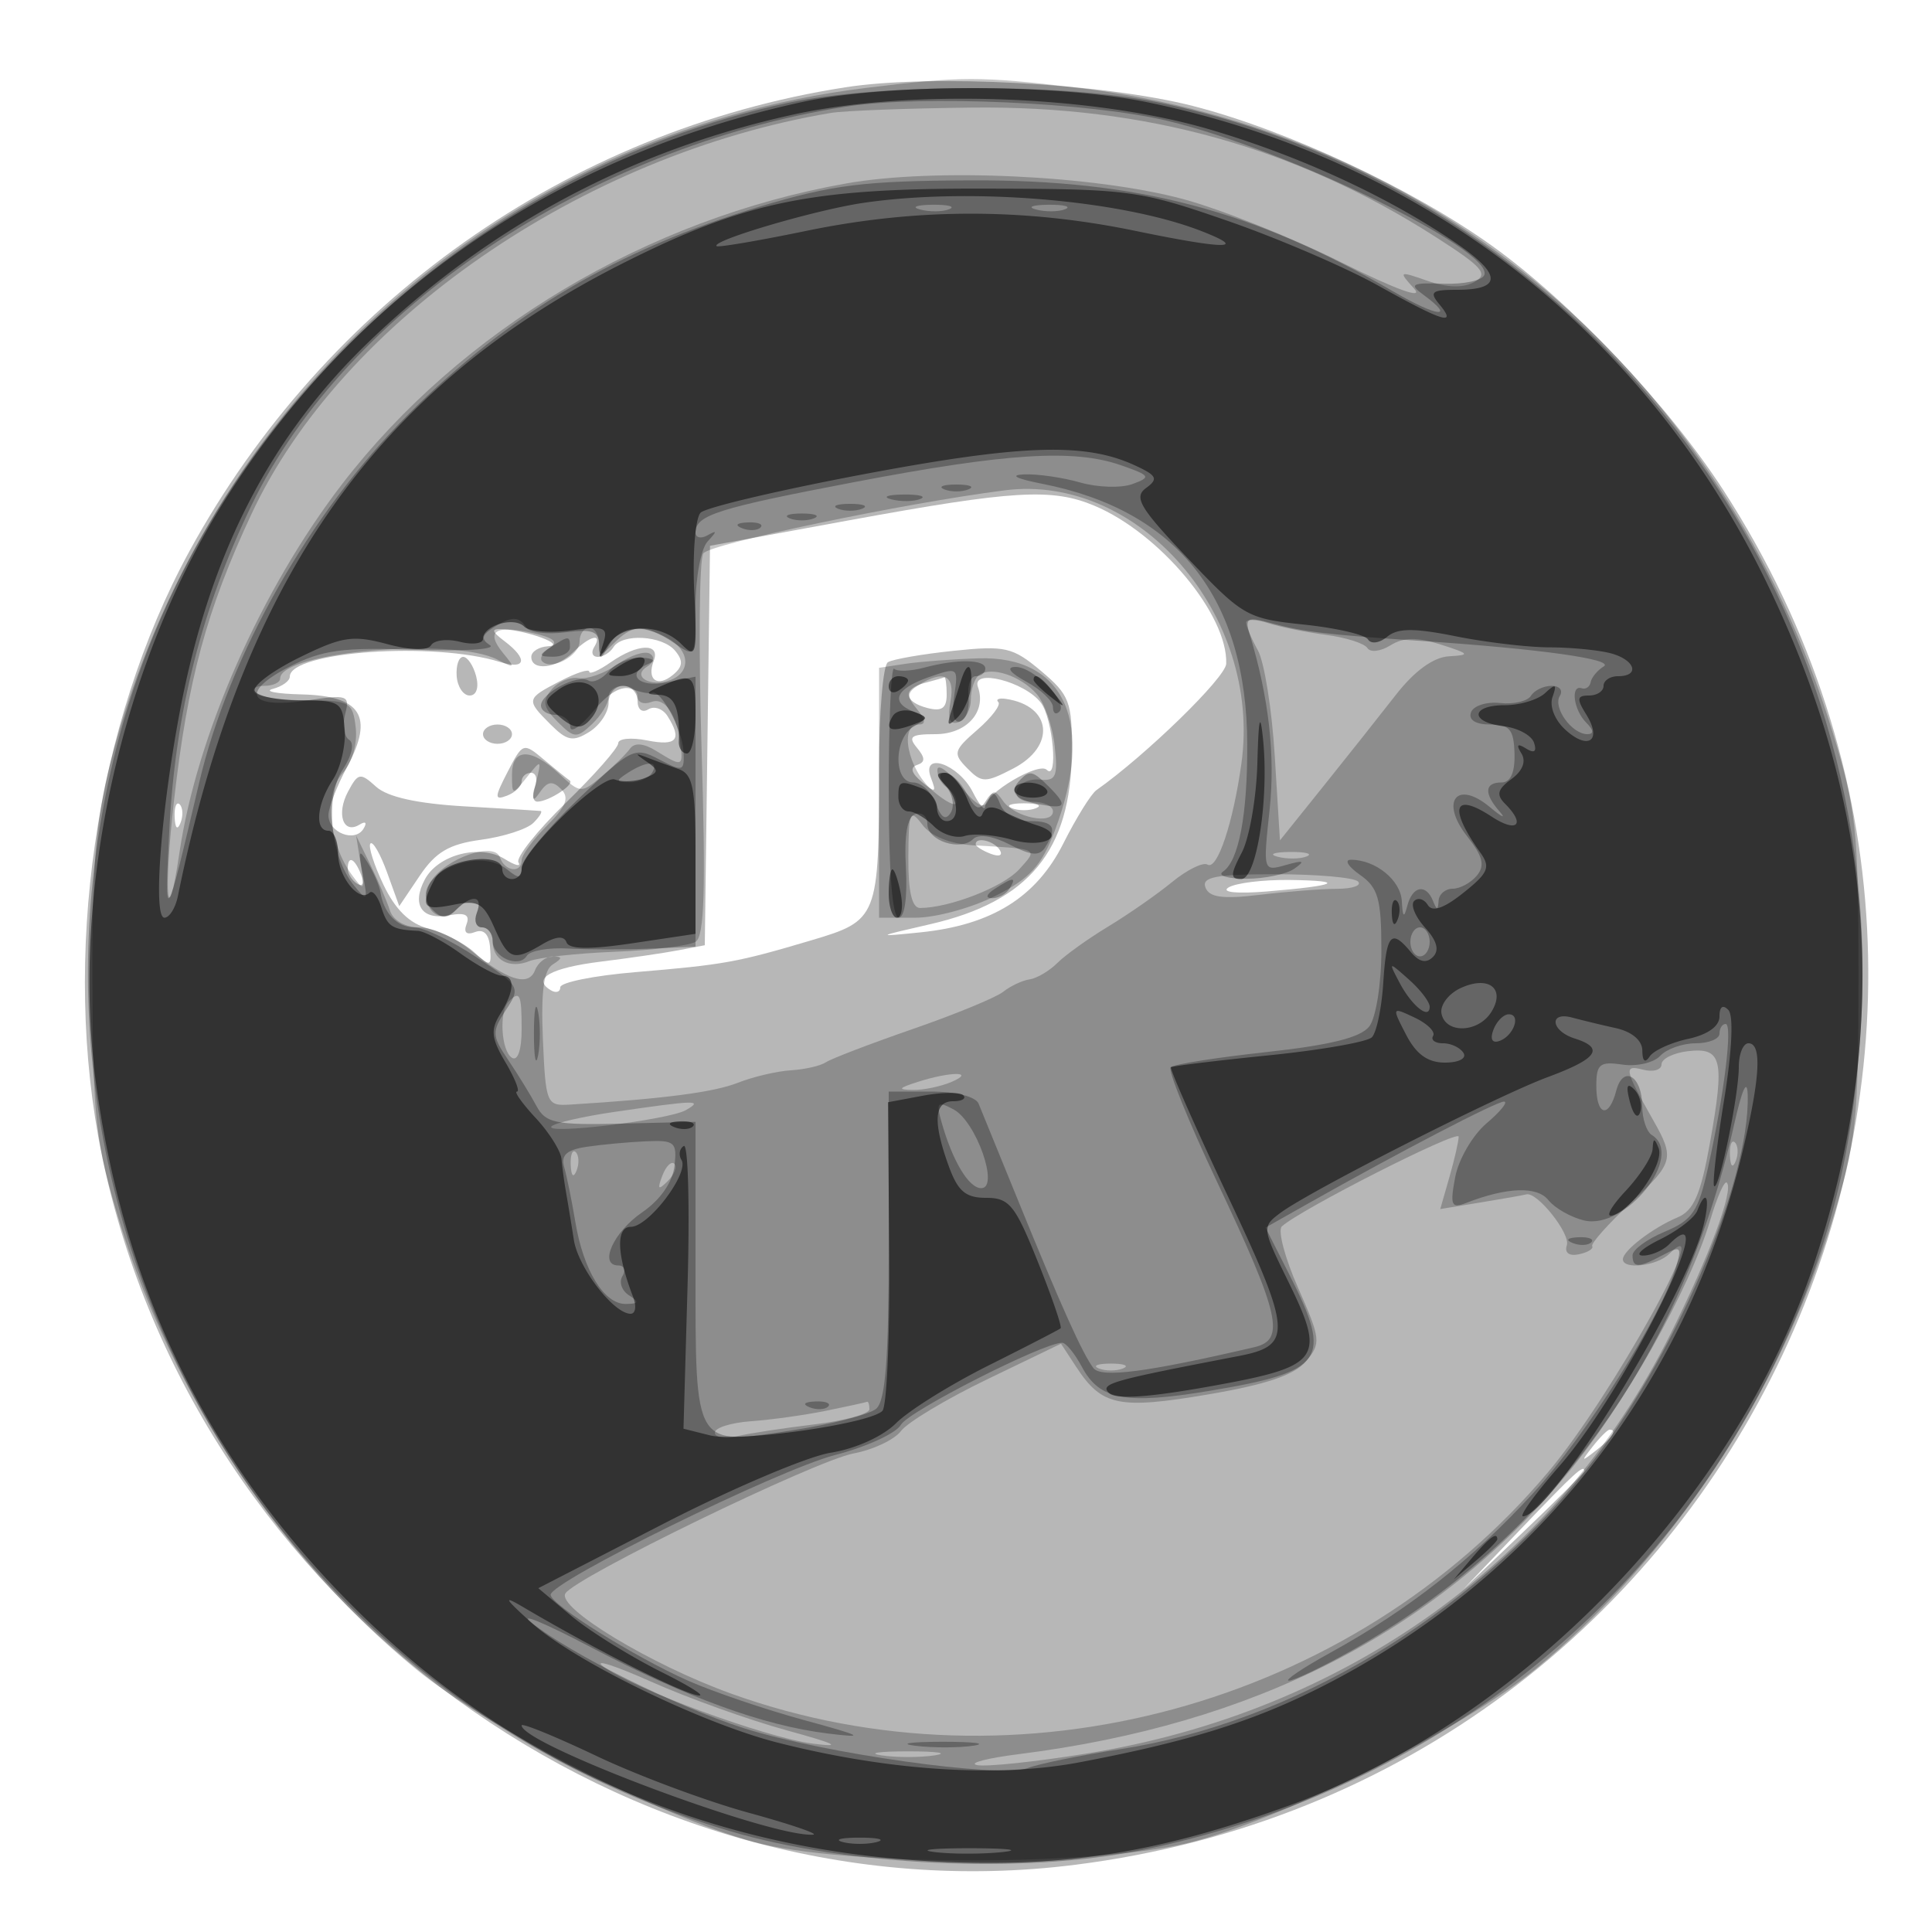 <svg xmlns="http://www.w3.org/2000/svg" width="200" height="200" fill="#000000"><path fill-opacity=".282" fill-rule="evenodd" d="M87.5 9.039c-28.689 4.472-53.811 22.243-67.895 48.027-9.764 17.877-13.273 42.074-9.062 62.506 9.561 46.4 54.671 79.289 100.769 73.469 68.504-8.649 104.359-84.686 67.096-142.29-5.676-8.774-15.797-19.462-23.98-25.323-8.227-5.893-21.244-11.977-30.928-14.455-9.252-2.367-27.076-3.325-36-1.934m.5 44.805L73.5 56.5l-.27 20.675-.27 20.675-2.73.522c-1.502.287-5.092.813-7.979 1.169-5.224.643-7.204 1.752-5.267 2.949.559.345 1.016.216 1.016-.287 0-.504 3.487-1.208 7.75-1.565 9.227-.774 10.532-1.009 18.184-3.281C90.917 95.284 91 95.074 91 79.434c0-5.674.412-10.57.915-10.881s3.555-.842 6.781-1.179c5.374-.562 6.137-.386 9.085 2.095 2.943 2.476 3.215 3.195 3.171 8.37-.087 10.22-4.417 15.483-14.676 17.838-5.656 1.298-5.677 1.316-1.023.843 7.397-.751 12.009-3.614 14.821-9.201 1.334-2.65 2.876-5.136 3.426-5.524 5.118-3.606 13.387-11.659 13.437-13.085.178-5.061-6.885-13.525-13.655-16.362-4.382-1.836-8.383-1.599-25.282 1.496M52.25 66.392c2.445 1.856 2.182 2.977-.5 2.134C44.944 66.386 30 67.432 30 70.048c0 .443-.788 1.011-1.75 1.263-.962.251.372.509 2.965.573 6.175.152 7.521 2.272 4.74 7.462C34.88 81.352 34 83.621 34 84.389c0 1.801 2.726 2.864 3.622 1.413.401-.648.234-.831-.398-.44-1.694 1.047-2.438-1.093-1.191-3.424 1.042-1.946 1.259-1.983 2.903-.496 1.178 1.066 4.27 1.751 9.171 2.032 4.066.233 7.596.447 7.843.475.248.028-.081.582-.73 1.231s-3.084 1.437-5.412 1.75c-3.298.444-4.699 1.265-6.354 3.722l-2.123 3.152-1.257-3.477c-.692-1.912-1.468-3.267-1.725-3.01-.256.257.348 2.175 1.342 4.262 1.239 2.6 2.709 4.033 4.666 4.55 1.572.416 3.685 1.504 4.696 2.419 1.731 1.567 1.829 1.539 1.678-.467-.104-1.378-.653-1.941-1.557-1.594-.884.339-1.206.038-.877-.82.37-.962-.143-1.228-1.771-.917-2.851.545-3.958-1.074-2.543-3.718 1.38-2.579 5.737-3.688 8.273-2.104 1.074.671 1.711.828 1.415.349-.295-.478 1.907-3.252 4.896-6.163C61.555 80.204 64 77.423 64 76.936s1.35-.616 3-.286c3.066.613 3.644-.084 2.096-2.528-.48-.758-1.373-1.069-1.984-.691-.634.392-1.112.017-1.112-.872 0-.857-.675-1.559-1.5-1.559s-1.5.792-1.5 1.759c0 .968-.898 2.32-1.995 3.006-1.685 1.052-2.305.935-4-.76-2.58-2.58-2.56-2.666.995-4.505 1.65-.853 3-1.289 3-.969s1-.118 2.223-.974c2.772-1.942 5.171-2.025 4.453-.155-.755 1.968.38 2.797 1.994 1.457 1.023-.849 1.077-1.459.22-2.492-1.319-1.588-5.487-1.828-6.39-.367-.34.55-1.068 1-1.618 1s-.722-.45-.382-1c.938-1.518-.448-1.195-2.143.5C57.656 69.201 55 69.506 55 68c0-.55.788-1.045 1.75-1.1 1.958-.111-2.18-1.652-4.75-1.769-1.194-.054-1.143.204.25 1.261M47.275 70c.083 1.1.688 2 1.344 2 .701 0 .978-.825.671-2-.288-1.1-.893-2-1.344-2s-.754.9-.671 2m48.475.689c-2.346.613-2.217 1.956.25 2.601 1.483.388 2 .03 2-1.384 0-1.048-.112-1.854-.25-1.79s-1.037.322-2 .573m5.484.42c.916 2.572-1.166 4.891-4.392 4.891-2.535 0-2.879.251-1.923 1.403.875 1.054.878 1.498.013 1.786-.756.252-.591.849.481 1.739 1.418 1.177 1.545 1.126.964-.388-1.077-2.806 2.843-1.477 4.333 1.469.693 1.37 1.267 2.026 1.275 1.457.019-1.344 5.538-4.61 6.375-3.773 1.211 1.212.639-5.312-.61-6.947-1.679-2.198-7.21-3.588-6.516-1.637m2.111 1.569c.29.29-.681 1.578-2.159 2.862-2.484 2.158-2.564 2.459-1.06 3.987 1.501 1.527 1.864 1.53 4.75.037 4.451-2.301 4.034-6.492-.718-7.211-.738-.112-1.104.035-.813.325M50 76c0 .55.675 1 1.5 1s1.5-.45 1.5-1-.675-1-1.5-1-1.5.45-1.5 1m2.56 3.883c-1.385 2.679-1.394 2.99-.072 2.483.832-.319 1.512-.982 1.512-1.473s.436-.893.969-.893.709.675.393 1.5c-.317.825-.19 1.493.281 1.485 1.192-.022 3.903-1.807 3.328-2.191-.259-.174-1.451-1.138-2.649-2.144-2.146-1.803-2.201-1.784-3.762 1.233m-34.481 4.7c.048 1.165.285 1.402.604.605.289-.722.253-1.585-.079-1.917s-.568.258-.525 1.312m86.671-.921c.688.278 1.813.278 2.5 0 .688-.277.125-.504-1.25-.504s-1.937.227-1.25.504M101 87.393c0 .216.698.661 1.552.989.89.341 1.291.173.941-.393-.587-.951-2.493-1.406-2.493-.596m-65 2.548c0 .518.445 1.216.989 1.552.566.35.734-.051.393-.941C36.717 88.82 36 88.503 36 89.941m91.165 1.936c-.781.495.879.663 4 .405 7.328-.605 8.323-1.112 2.335-1.188-2.75-.035-5.601.317-6.335.783m37.707 57.873c-1.243 1.586-1.208 1.621.378.378 1.666-1.307 2.195-2.128 1.372-2.128-.207 0-.995.787-1.75 1.75m-7.403 8.5-5.969 6.25 6.25-5.969c3.438-3.282 6.25-6.095 6.25-6.25 0-.739-.987.163-6.531 5.969"/><path fill-opacity=".23" fill-rule="evenodd" d="M89.5 9.119C52.037 13.755 20.974 41.555 11.415 79c-1.502 5.883-1.901 10.842-1.848 23 .059 13.949.341 16.4 2.816 24.5 5.468 17.901 16.635 34.762 30.633 46.255 7.419 6.091 25.408 15.305 34.984 17.918 9.399 2.565 35.745 2.554 45.5-.02 9.988-2.634 27.894-11.667 35.484-17.898 13.988-11.485 25.144-28.323 30.645-46.255 2.539-8.278 2.761-10.324 2.761-25.5 0-15.097-.23-17.248-2.704-25.297-11.316-36.81-41.095-62.184-78.186-66.621-10.056-1.203-12.007-1.199-22 .037M86 11.693C60.251 16.021 35.359 33.25 26.044 53.192c-4.666 9.988-6.617 17.201-8.032 29.699-1.108 9.781-.692 13.893.551 5.451 1.801-12.237 8.454-27.319 16.883-38.272C47.697 34.151 67.037 22.628 87.62 18.986c9.132-1.616 25.691-.842 34.88 1.629 3.85 1.036 11.184 3.968 16.297 6.515 5.733 2.856 8.644 3.91 7.593 2.748-1.649-1.821-1.602-1.848 1.399-.802 2.049.715 3.696.752 4.844.11 1.48-.829.874-1.526-4.07-4.689-14.451-9.244-29.948-13.563-47.941-13.361-6.667.075-13.247.325-14.622.557m18 39.066c-10.46 1.337-30.575 5.549-31.195 6.532-.42.665-.499 9.815-.176 20.333.442 14.384.289 19.309-.618 19.869-.664.41-4.425.875-8.359 1.033-3.933.158-7.918.594-8.854.969-2.07.83-3.798-.105-3.798-2.054 0-.793-.498-1.441-1.107-1.441s-.848-.675-.531-1.5c.691-1.801-.496-1.966-2.162-.3-1.85 1.85-4.025-.666-2.574-2.978 1.494-2.379 6.567-4.14 7.123-2.472.488 1.461 2.251 1.693 2.251.295 0-.525 1.18-2.134 2.623-3.577 1.995-1.995 2.344-2.901 1.458-3.787s-1.409-.807-2.188.327c-.776 1.131-.874.886-.407-1.008.594-2.405.559-2.426-.934-.559-1.521 1.903-1.552 1.898-1.552-.25 0-2.765 1.967-2.802 4.875-.093 2.197 2.047 2.304 2.053 4.438.25 1.203-1.016 2.511-2.298 2.906-2.848.469-.651 1.425-.563 2.737.25 2.605 1.614 2.747 1.586 2.516-.5-.358-3.228-1.626-5.128-3.055-4.58-.779.299-1.417.046-1.417-.563S65.325 71 64.5 71s-1.5.525-1.5 1.166-.77 1.897-1.71 2.79c-1.581 1.5-1.851 1.483-3.567-.233-1.493-1.493-1.618-2.145-.637-3.327.671-.808 1.939-1.348 2.817-1.2s2.683-.491 4.01-1.421c1.327-.931 2.838-1.429 3.357-1.108.546.337.432.899-.27 1.333-1.66 1.026.346 2.188 2.41 1.396 2.178-.836 1.999-3.107-.344-4.361-2.628-1.406-3.652-1.306-5.495.536C62.143 68 62 68 62 66.571c0-.864-.45-1.571-1-1.571s-1 .627-1 1.393c0 1.486-2.898 3.043-3.864 2.076-.318-.318.031-.954.776-1.415.963-.595.429-1.04-1.85-1.54-3.858-.848-4.83-.148-2.955 2.126 1.253 1.517 1.191 1.582-.607.646-4.546-2.367-22.5-.804-22.5 1.958 0 .416-.75.756-1.667.756-.916 0-1.328.338-.915.75s2.85.75 5.416.75c4.382 0 4.686.173 4.991 2.838.19 1.661-.378 3.615-1.369 4.71-1.906 2.107-1.438 7.227.962 10.509 1.287 1.76 1.357 1.679.921-1.076l-.471-2.981 1.463 3c.804 1.65 1.72 3.787 2.034 4.75.339 1.036 1.574 1.75 3.027 1.75 1.35 0 3.727 1.048 5.281 2.33 3.837 3.162 6.042 3.854 6.713 2.107.303-.79 1.128-1.43 1.833-1.422 1.027.013 1.024.179-.018.84-.913.579-1.211 2.882-1 7.735.289 6.672.385 6.905 2.799 6.757 9.636-.592 14.885-1.273 17.371-2.255 1.579-.624 4.054-1.206 5.5-1.295s3.079-.463 3.629-.833 4.6-1.92 9-3.445 8.608-3.257 9.351-3.851 1.971-1.171 2.73-1.283 2.051-.874 2.872-1.696c.822-.821 3.193-2.52 5.27-3.776 2.078-1.255 5.053-3.327 6.612-4.605 1.559-1.277 3.21-2.089 3.669-1.805 1.004.62 2.656-4.323 3.511-10.503 2.118-15.328-10.632-30.017-24.515-28.241m25 13.69c0 .375.546 1.665 1.213 2.867.668 1.201 1.455 6.12 1.75 10.931l.537 8.747 4.5-5.607c2.475-3.084 5.85-7.34 7.5-9.457 1.935-2.482 3.887-3.899 5.5-3.991 2.242-.128 2.153-.254-.855-1.216-2.455-.785-3.851-.763-5.204.082-1.016.635-2.091.761-2.388.28-.297-.48-2.231-1.095-4.297-1.366s-4.768-.821-6.006-1.222c-1.238-.402-2.25-.423-2.25-.048m-35.25 4.267-2.75.417V95h3.788c2.084 0 5.794-1.013 8.246-2.25 3.58-1.807 4.792-3.135 6.157-6.75 4.195-11.103 1.086-18.131-7.896-17.85-2.637.082-6.032.337-7.545.566m7.611 1.157c-.474.345-.861 1.489-.861 2.544s-.579 2.109-1.287 2.345c-.9.3-1.145-.35-.816-2.166.492-2.712-.716-3.312-3.333-1.657-1.19.753-1.211 1.178-.127 2.485.875 1.055.937 1.576.185 1.576-2.078 0-1.144 4.62 1.378 6.813 1.375 1.196 2.5 1.753 2.5 1.239s-.45-1.212-1-1.552-.984-1.154-.964-1.809 1.09.098 2.379 1.673c1.683 2.058 2.496 2.48 2.887 1.5.455-1.136.712-1.126 1.54.062 1.171 1.681 5.158 2.506 5.158 1.068 0-.547-.937-.994-2.083-.994-1.237 0-1.903-.508-1.64-1.25.244-.687 1.313-1.159 2.377-1.048 1.662.173 1.876-.318 1.525-3.5-.224-2.036-1.061-4.445-1.858-5.352-1.663-1.892-4.697-2.899-5.96-1.977M94.032 88.75c-.022 3.553.372 5.248 1.218 5.244 3.059-.013 8.605-2.177 10.255-4 1.97-2.177 2.128-2.094-4.79-2.491-2.349-.134-4.329-.935-5.218-2.11-1.304-1.722-1.436-1.418-1.465 3.357m38.237-.057c.973.254 2.323.237 3-.037s-.119-.481-1.769-.461-2.204.244-1.231.498m-7.482 3.178c.391 1.031 1.786 1.219 5.616.759 2.804-.337 6.41-.617 8.014-.621s2.577-.347 2.162-.759-4.255-.75-8.533-.75c-6.176 0-7.672.283-7.259 1.371m-72.12 11.796c-1.025 1.025-.79 5.139.333 5.833.595.368 1-.823 1-2.941 0-3.655-.18-4.045-1.333-2.892m122.083 5.149c-1.512.174-2.75.789-2.75 1.367s-.873.822-1.94.543c-2.011-.526-1.907-.03 1.102 5.274 2.205 3.888 2.072 4.392-2.226 8.401-2.417 2.254-4.268 4.324-4.112 4.599s-.469.655-1.386.846c-1.009.208-1.499-.162-1.241-.938.4-1.198-3.094-5.58-4.197-5.266-.275.079-2.391.452-4.703.83l-4.203.688.953-3.323c.524-1.828.953-3.705.953-4.171 0-.779-16.467 7.581-18.303 9.291-.441.412.316 3.277 1.683 6.368 2.346 5.305 2.391 5.731.803 7.611-1.192 1.41-4.164 2.41-10.183 3.426-9.196 1.552-10.939 1.187-13.583-2.848l-1.583-2.416-7.667 3.701c-4.217 2.036-8.218 4.436-8.893 5.335-.674.899-2.886 1.946-4.917 2.327-3.96.743-28.783 12.801-29.826 14.488-.914 1.479 8.839 7.377 17.15 10.371 29.641 10.679 64.227 1.288 84.62-22.977 6.538-7.78 17.493-27.537 12.499-22.543-1.254 1.254-4.8 1.668-4.8.56 0-.891 3.078-3.251 5.648-4.331 1.692-.71 2.406-2.35 3.368-7.732 1.543-8.635 1.245-9.885-2.266-9.481M95 112c-2.01.644-2.108.806-.5.83 1.1.016 2.9-.357 4-.83 2.548-1.095-.081-1.095-3.5 0m-31.399 3.105c-3.245.473-6.17 1.144-6.5 1.49-.869.911 12.115-.654 13.899-1.676 1.868-1.069 1.061-1.049-7.399.186m115.478 4.478c.048 1.165.285 1.402.604.605.289-.722.253-1.585-.079-1.917s-.568.258-.525 1.312m-120 1c.048 1.165.285 1.402.604.605.289-.722.253-1.585-.079-1.917s-.568.258-.525 1.312m9.485 1.124c-.542 1.425-.428 1.54.56.56.684-.679.991-1.486.683-1.793-.308-.308-.867.247-1.243 1.233m108.498 4.537c-2.143 7.245-8.962 19.329-14.927 26.451-13.661 16.311-32.326 25.832-56.635 28.889-3.3.415-5.272.925-4.381 1.133.89.209 5.981-.323 11.313-1.181 26.909-4.33 48.812-20.054 60.489-43.426 3.994-7.995 6.581-14.942 5.839-15.683-.242-.242-1.006 1.476-1.698 3.817m-63.312 15.418c.688.278 1.813.278 2.5 0 .688-.277.125-.504-1.25-.504s-1.937.227-1.25.504m-28.25 4.382c-2.2.448-5.687.934-7.75 1.081s-3.75.677-3.75 1.179 1.013.672 2.25.379 4.838-.845 8-1.224 5.75-1.088 5.75-1.574c0-.487-.112-.833-.25-.77s-2.05.481-4.25.929m-23.056 26.465c2.95 2.268 16.775 7.36 21.699 7.992 3.165.406 2.422.028-2.716-1.381-3.891-1.067-10.191-3.327-14-5.023-3.81-1.695-6.052-2.41-4.983-1.588m28.806 9.207c1.513.229 3.987.229 5.5 0s.275-.416-2.75-.416-4.263.187-2.75.416"/><path fill-opacity=".284" fill-rule="evenodd" d="M81.516 10.659C48.122 17.814 20.334 44.541 12.023 77.5c-12.319 48.85 15.396 97.738 63.526 112.055 12.109 3.602 30.349 4.457 42.509 1.993 28.831-5.841 52.817-24.172 65.489-50.048 5.831-11.907 8.454-22.37 9.155-36.523 2.213-44.657-29.3-85.457-72.91-94.397-9.674-1.983-28.836-1.943-38.276.079m6.023.384C61.011 15.217 35.817 32.1 26.072 52.234c-5.183 10.707-7.919 21.48-8.541 33.628-.525 10.266-.41 10.086 3.08-4.809 3.107-13.26 11.438-27.942 21.653-38.157 10.464-10.464 21.662-17.079 36.429-21.521 7.501-2.256 10.734-2.657 21.807-2.706 17.248-.076 29.288 3.093 43.75 11.513 4.575 2.664 6.552 2.856 3.052.297-1.455-1.064-1.146-1.223 2.146-1.111 2.114.073 4.01-.337 4.212-.909.92-2.608-20.449-13.001-32.789-15.947-8.056-1.923-25.546-2.694-33.332-1.469m7.73 10.65c.973.254 2.323.237 3-.037s-.119-.481-1.769-.461-2.204.244-1.231.498m12 0c.973.254 2.323.237 3-.037s-.119-.481-1.769-.461-2.204.244-1.231.498M88.5 49.896C74.287 52.606 72 53.33 72 55.118c0 .55.563.682 1.25.294 1-.564 1-.436 0 .641-.687.741-1.25 3.758-1.25 6.704 0 5.335-.009 5.35-2.223 3.8-2.919-2.045-5.436-1.973-6.697.193-.967 1.66-1.021 1.661-1.05.006-.024-1.405-.704-1.657-3.502-1.299-1.909.244-3.735.016-4.059-.506-.739-1.197-1.572-1.181-3.469.064-1.14.749-1.207 1.175-.279 1.776.672.435-2.807.647-7.73.47-7.494-.269-9.613.015-13.007 1.747-5.183 2.644-4.288 4.415 1.772 3.506 4.233-.635 4.486-.546 3.976 1.403-.299 1.145-.112 2.348.416 2.675.565.349.29 1.616-.668 3.079-1.878 2.866-1.287 8.973 1.16 11.987 1.39 1.711 1.455 1.629.914-1.158-.487-2.514-.401-2.701.535-1.156.613 1.014 1.195 2.364 1.291 3C39.713 94.532 41.122 96 42.888 96c.973 0 3.859 1.384 6.414 3.076 4.551 3.015 4.612 3.125 3.056 5.5-1.467 2.24-1.447 2.633.265 5.174 1.019 1.513 2.331 3.65 2.916 4.75.938 1.762 1.98 1.978 8.763 1.817l7.698-.183v15.31c0 18.546-.207 18.208 10.149 16.601 3.982-.618 7.828-1.611 8.546-2.207.973-.807 1.305-5.121 1.305-16.96V113h4.393c2.571 0 4.608.518 4.911 1.25.285.688 2.167 5.3 4.182 10.25 4.388 10.777 6.562 15.611 7.703 17.124.788 1.046 5.552.427 16.668-2.166 3.238-.755 2.656-3.316-3.907-17.193-2.923-6.179-5.066-11.482-4.763-11.786.303-.303 4.773-1.01 9.932-1.572 6.596-.718 9.752-1.506 10.631-2.655.692-.905 1.25-4.423 1.25-7.886 0-5.328-.329-6.483-2.223-7.809-1.222-.856-1.642-1.557-.934-1.557 2.556 0 5.159 2.115 5.273 4.285.089 1.693.224 1.802.573.465.533-2.038 1.922-2.3 2.649-.5.403 1 .52 1 .583 0 .043-.687.699-1.25 1.457-1.25.757 0 1.885-.611 2.505-1.359.862-1.039.626-1.995-1.007-4.071-2.841-3.612-1.074-5.884 2.35-3.023 1.251 1.045 1.712 1.259 1.024.476-1.651-1.88-1.582-3.023.183-3.023.945 0 1.404-1.023 1.348-3-.071-2.487-.501-3-2.517-3-1.511 0-2.265-.473-1.992-1.25.241-.687 1.594-1.126 3.008-.974s2.855-.186 3.204-.75S159.793 71 160.618 71s1.21.47.855 1.044c-.741 1.199 1.245 3.956 2.849 3.956.702 0 .66-.418-.122-1.2-1.315-1.315-1.649-3.95-.45-3.55.412.137.824-.15.915-.638.09-.489.699-1.219 1.352-1.623 1.186-.732-6.713-1.833-19.017-2.649-9.564-.634-12.186-.945-15.361-1.822-2.508-.693-2.79-.558-2.286 1.096 1.993 6.55 2.679 12.576 2.074 18.222-.682 6.367-.678 6.379 1.695 5.707 1.833-.52 2.034-.433.878.376-.825.578-3.075 1.05-5 1.05s-3.007-.33-2.404-.734c1.637-1.098 2.545-5.848 2.519-13.185-.052-15.126-7.211-24.214-21.247-26.972-2.691-.529-3.406-.901-1.861-.968 1.378-.061 3.991.316 5.807.837 1.815.52 4.256.593 5.424.161 1.954-.723 1.857-.879-1.206-1.947-4.877-1.7-11.811-1.263-27.532 1.735m9.25.766c.688.278 1.813.278 2.5 0 .688-.277.125-.504-1.25-.504s-1.937.227-1.25.504m-5.481 1.031c.973.254 2.323.237 3-.037s-.119-.481-1.769-.461-2.204.244-1.231.498m-5.519.969c.688.278 1.813.278 2.5 0 .688-.277.125-.504-1.25-.504s-1.937.227-1.25.504m-5 1c.688.278 1.813.278 2.5 0 .688-.277.125-.504-1.25-.504s-1.937.227-1.25.504m-4.937 1.021c.721.289 1.584.253 1.916-.079s-.258-.568-1.312-.525c-1.165.048-1.402.285-.604.604M57 67c-1.282.828-1.246.972.25.985.962.008 1.75-.435 1.75-.985 0-1.22-.113-1.22-2 0m6.009 2.489c-.68.819-1.625 1.248-2.102.954C59.799 69.757 56 71.764 56 73.035c0 .531.675.965 1.5.965s1.516.563 1.536 1.25 1.101-.052 2.403-1.644c1.542-1.886 2.926-2.68 3.974-2.278.884.34 1.82.517 2.078.395.876-.415 3.136 3.763 3.261 6.026.117 2.122-.027 2.171-2.525.862-2.553-1.338-2.857-1.187-8.438 4.173C56.605 85.843 54 88.997 54 89.795c0 1.148-.299 1.201-1.44.255-3.379-2.805-10.791 1.119-7.788 4.122.955.955 1.495.961 2.428.028 1.666-1.666 2.853-1.501 2.162.3-.317.825-.078 1.5.531 1.5S51 96.627 51 97.393c0 1.703 2.706 2.892 3.534 1.553.328-.532 2.255-.872 4.282-.756 2.026.116 5.822.121 8.434.011L72 98V70.05l-3 .6c-2.961.592-4.319-.951-1.75-1.988.688-.277.293-.54-.878-.583-1.17-.043-2.683.591-3.363 1.41m32.669-.378c-1.403.375-2.805.429-3.115.119S92 74.592 92 81.833C92 90.2 92.376 95 93.03 95c.609 0 .916-2.1.75-5.143q-.28-5.144.97-5.584c.688-.242 1.25.22 1.25 1.027 0 1.738 3.436 2.864 4.745 1.555.551-.551 2.056-.321 3.796.582 2.222 1.152 3.06 1.216 3.656.279 1.3-2.046.907-2.716-1.59-2.716-1.342 0-2.683-.756-3.054-1.722-.53-1.382-.826-1.454-1.499-.365-.657 1.062-1.087.893-1.982-.778C99.444 80.961 98.44 80 97.842 80c-.727 0-.687.482.122 1.456.664.801.87 2.003.457 2.671-.518.84-.998.544-1.553-.956C96.426 81.977 95.375 81 94.532 81c-2.072 0-2.011-4.633.077-5.801 1.48-.828 1.48-.951 0-1.519-2.504-.961-1.906-2.381 1.503-3.569 3.076-1.073 3.106-1.051 2.669 1.929-.278 1.893-.04 2.87.638 2.627.595-.213.974-1.35.843-2.527s.206-2.14.75-2.14c.543 0 .988-.354.988-.786 0-.967-2.915-1.014-6.322-.103m10.572 1.461c1.513.821 2.75 2.003 2.75 2.627s.297.837.661.474c.965-.965-2.696-4.68-4.566-4.633-.979.025-.533.616 1.155 1.532M65 80c-1.293.835-1.266.971.191.985.93.008 1.969-.435 2.309-.985.782-1.266-.542-1.266-2.5 0m40.667.667c-1.26 1.26-.662 2.101 1.833 2.578 2.867.548 3.078.19 1.071-1.816-1.613-1.614-1.962-1.705-2.904-.762M103 92c-.901.582-1.025.975-.309.985.655.008 1.469-.435 1.809-.985.767-1.242.421-1.242-1.5 0m43 5.5c0 .825.45 1.5 1 1.5s1-.675 1-1.5-.45-1.5-1-1.5-1 .675-1 1.5M55.272 107c0 2.475.195 3.487.434 2.25.238-1.237.238-3.263 0-4.5-.239-1.237-.434-.225-.434 2.25M178 107c0 .55-1.107 1-2.461 1s-3.007.585-3.675 1.301c-.669.716-2.43 1.123-3.915.905-2.34-.344-2.699-.052-2.699 2.199 0 3.118 1.299 3.429 2.066.494.706-2.698 2.684-1.518 2.684 1.601 0 1.31.45 2.66 1 3 3.436 2.123-2.717 9.87-7.02 8.839-1.364-.327-3.024-1.272-3.688-2.1-1.176-1.466-4.259-1.359-8.538.296-1.515.587-1.662.233-1.112-2.68.349-1.845 1.81-4.351 3.246-5.569 1.437-1.218 2.253-2.23 1.815-2.25-.749-.034-10.915 5.258-20.45 10.645l-4.246 2.399 2.496 4.927c4.454 8.789 3.623 9.987-8.296 11.973-8.661 1.443-11.378.938-13.193-2.453-.743-1.39-1.67-2.527-2.058-2.527-1.962 0-15.906 7.089-16.686 8.483-.496.886-3.572 2.3-6.836 3.143C80.589 152.135 57 163.728 57 165.092c0 1.009 8.712 6.451 14.251 8.901 2.602 1.151 7.998 2.983 11.99 4.071 6.088 1.659 6.486 1.884 2.471 1.39-6.693-.822-14.564-3.69-24.611-8.966-4.73-2.484-7.476-3.62-6.101-2.524 4.118 3.283 15.068 8.726 22 10.937 8.234 2.625 26.565 5.202 29.38 4.13 1.166-.444 5.439-1.316 9.495-1.938 17.904-2.743 36.176-13.68 48.308-28.919 9.032-11.342 16.989-29.797 16.738-38.818-.05-1.794-.58-.625-1.426 3.144-5.398 24.062-19.083 42.862-39.576 54.367-3.069 1.723-5.994 3.125-6.5 3.115-.505-.01 1.438-1.318 4.319-2.906 8.144-4.49 14.68-9.634 20.98-16.51 5.487-5.99 13.292-18.345 14.783-23.402.62-2.104.487-2.228-1.341-1.25-2.535 1.357-3.16 1.364-3.16.035 0-.578 1.497-1.677 3.328-2.441 2.887-1.207 3.483-2.093 4.5-6.699 1.667-7.549 2.553-14.809 1.808-14.809-.35 0-.636.45-.636 1m-80.532 9.164c1.133 4.026 2.822 6.836 4.107 6.836 1.903 0-.516-6.898-2.857-8.151-1.681-.9-1.829-.744-1.25 1.315m-36.763 2.557c-2.052.309-2.664.867-2.303 2.1.27.923.791 3.479 1.157 5.679.836 5.028 2.973 8.505 5.214 8.485 1.371-.012 1.443-.196.349-.889-.758-.48-1.069-1.373-.691-1.984.378-.612.191-1.112-.416-1.112-2.078 0-.516-3.469 2.485-5.517 1.846-1.26 3.122-3.093 3.316-4.765.291-2.499.049-2.706-3-2.568-1.824.082-4.574.339-6.111.571m102.108 9.962c.721.289 1.584.253 1.916-.079s-.258-.568-1.312-.525c-1.165.048-1.402.285-.604.604m-79 17c.721.289 1.584.253 1.916-.079s-.258-.568-1.312-.525c-1.165.048-1.402.285-.604.604m10.955 35.042c1.797.222 4.497.218 6-.01 1.503-.229.032-.411-3.268-.405s-4.529.192-2.732.415"/><path fill-opacity=".505" fill-rule="evenodd" d="M83.113 10.545c-25.405 5.511-46.061 19.666-59.58 40.828C12.504 68.637 7.198 92.64 10 112.597c2.993 21.32 11.647 38.813 26.583 53.734 16.303 16.287 36.896 25.27 60.475 26.383 13.248.624 22.832-.903 36.344-5.792 24.078-8.712 46.29-31.647 54.409-56.178 7.976-24.101 6.401-46.96-4.839-70.244-12.627-26.159-35.597-44.022-64.18-49.912-9.389-1.935-26.863-1.956-35.679-.043M82 11.886c-16.748 3.705-31.359 11.531-43.762 23.441-10.32 9.91-16.544 22.061-19.616 38.297C16.645 84.068 15.826 95 17.019 95c.518 0 1.149-1.012 1.4-2.25 6.678-32.863 20.635-52.692 46.116-65.523 12.561-6.325 19.304-7.73 36.965-7.702 15.459.025 16.321.137 25.5 3.31 5.225 1.806 12.273 4.832 15.662 6.725 6.753 3.769 8.232 4.222 6.338 1.94-1.06-1.278-.791-1.5 1.819-1.5 4.676 0 4.66-1.575-.048-4.805-6.981-4.788-16.116-9.011-25.474-11.776C113.17 9.836 94.29 9.168 82 11.886m7.387 9.113c-4.976.729-15.833 3.929-15.202 4.48.173.151 4.365-.562 9.315-1.585 11.431-2.363 22.569-2.363 34 0 9.388 1.94 11.801 1.952 6.889.034-8.309-3.244-23.93-4.552-35.002-2.929m.122 28.073c-8.794 1.655-16.436 3.455-16.982 4.001-.545.545-.843 4.203-.662 8.128.308 6.665.22 7.027-1.339 5.468-2.177-2.177-6.127-2.134-7.552.081-1.038 1.615-1.079 1.604-.529-.134.531-1.682.172-1.828-3.332-1.358-2.161.29-4.344.111-4.853-.398-1.058-1.058-4.26-.106-4.26 1.266 0 .502-1.076.642-2.391.312s-2.655-.173-2.977.348c-.365.591-2.097.545-4.596-.122-3.518-.939-4.624-.769-9.006 1.383-2.748 1.349-4.848 2.903-4.668 3.453.181.55 2.299 1 4.706 1 4.141 0 4.391.161 4.613 2.989.13 1.644-.42 3.991-1.223 5.215C32.778 83.269 32.541 86 34 86c.55 0 1 1.07 1 2.378 0 2.383 2.188 5.101 3.251 4.038.311-.312.863.367 1.225 1.509.637 2.006 1.099 2.305 3.774 2.437.688.034 2.682 1.091 4.433 2.35 1.751 1.258 3.664 2.288 4.25 2.288 1.414 0 1.35 1.574-.161 3.993-1.008 1.615-.909 2.506.557 4.986.981 1.662 1.515 3.021 1.187 3.021s.546 1.233 1.944 2.74 2.597 3.419 2.668 4.25c.07.83.286 2.41.48 3.51s.552 3.284.796 4.854c.443 2.858 4.124 7.646 5.877 7.646.513 0 .628-.787.256-1.75-1.702-4.4-1.793-7.25-.23-7.25 1.851 0 6.072-5.578 5.24-6.924-.319-.516-.212-1.165.237-1.443.45-.277.627 6.194.394 14.381l-.423 14.886 2.714.682c2.966.744 16.518-1.17 17.874-2.525.463-.464.783-7.842.71-16.397l-.132-15.555 3.586-.672c1.972-.37 3.865-.394 4.206-.053s-.13.62-1.046.62c-1.97 0-2.118 2.112-.466 6.679.955 2.642 1.751 3.321 3.894 3.321 2.385 0 2.995.755 5.343 6.622 1.458 3.642 2.519 6.739 2.357 6.883-.162.143-3.528 1.879-7.479 3.857s-8.246 4.658-9.544 5.956c-1.375 1.376-4.196 2.654-6.762 3.064-2.421.387-10.225 3.702-17.343 7.365l-12.941 6.661 3.387 2.846c1.863 1.565 6.087 4.196 9.387 5.846s4.875 2.708 3.5 2.35c-2.265-.59-10.817-4.942-17.789-9.054-2.19-1.291-2.039-.99.789 1.57 4.397 3.979 17.614 10.422 25.5 12.43 11.471 2.92 22.721 3.655 31.239 2.041 11.088-2.101 17.787-4.172 24.709-7.64 22.4-11.224 38.221-31.323 44.021-55.926 1.757-7.455 1.924-10.871.531-10.871-.55 0-1 1.103-1 2.451 0 2.943-2.047 12.836-2.551 12.331-.196-.196.261-4.164 1.015-8.819.835-5.147 1.012-8.835.454-9.413-.571-.59-.918-.337-.918.671 0 1.017-1.21 1.883-3.25 2.325-1.787.388-3.581 1.211-3.985 1.83-.464.71-.74.486-.75-.607-.009-1.067-1.07-1.966-2.765-2.343a127 127 0 0 1-4.5-1.086c-2.441-.662-2.205 1.381.25 2.16 3.137.996 2.386 2.085-2.75 3.99-5.302 1.966-24.673 11.802-27.704 14.068-1.921 1.436-1.908 1.554.787 7.048 3.965 8.085 3.41 8.844-7.956 10.89-6.472 1.166-9.887 1.394-10.575.706-.957-.957.165-1.277 13.379-3.816 5.663-1.087 5.576-2.43-1.068-16.547-3.395-7.212-6.046-13.222-5.893-13.355.154-.132 4.7-.688 10.102-1.234 5.401-.546 10.214-1.388 10.695-1.872.481-.483 1.011-3.015 1.178-5.627.326-5.082.821-5.641 2.84-3.209.869 1.048 1.607 1.216 2.299.524s.429-1.67-.818-3.049c-1.01-1.116-1.515-2.351-1.122-2.744s1.028-.208 1.411.411c.471.763 1.664.354 3.695-1.268 2.577-2.056 2.823-2.641 1.744-4.154-3.309-4.639-2.782-6.316 1.169-3.727 2.635 1.727 3.562.84 1.391-1.331-.929-.929-.782-1.499.653-2.549 1.164-.851 1.55-1.835 1.041-2.658-.562-.91-.418-1.066.477-.512q1.284.792.828-.596c-.252-.764-1.66-1.531-3.13-1.705-3.545-.42-3.443-2.184.127-2.184 1.54 0 3.406-.562 4.147-1.25 1.097-1.017 1.24-.942.768.406-.337.963.232 2.391 1.359 3.411 2.374 2.149 3.803 1.067 2.13-1.612-1.009-1.615-.959-1.955.288-1.955.829 0 1.508-.45 1.508-1s.675-1 1.5-1c2.311 0 1.775-1.693-.75-2.37-1.238-.331-4.087-.609-6.333-.616s-6.627-.525-9.735-1.149c-4.304-.864-5.992-.853-7.078.049-.796.66-1.672.784-1.984.28-.307-.496-3.298-1.189-6.647-1.539-5.87-.614-6.302-.86-11.978-6.825-5.006-5.26-5.659-6.356-4.355-7.309 1.31-.958 1.127-1.306-1.257-2.392-5.115-2.331-11.651-2.11-27.874.943M64 69c-1.293.835-1.266.971.191.985.93.008 1.969-.435 2.309-.985.782-1.266-.542-1.266-2.5 0m35.469 1.5c-.258.825-.721 2.287-1.028 3.25-.445 1.391-.305 1.497.684.516.684-.679 1.311-2.142 1.392-3.25.175-2.373-.383-2.647-1.048-.516m-41.709.933c-1.53 1.119-1.515 1.332.189 2.792 1.345 1.151 2.145 1.281 2.949.477 2.646-2.646-.091-5.497-3.138-3.269M68.5 71c-1.71.735-1.746.87-.25.93 1.593.064 2.146 1.384 2.019 4.82-.026.688.353 1.25.842 1.25S72 76.2 72 74c0-4.187-.246-4.398-3.5-3m23.5.059c0 .582.45.781 1 .441s1-.816 1-1.059S93.55 70 93 70s-1 .477-1 1.059m15-.681c0 .207.787.995 1.75 1.75 1.586 1.243 1.621 1.208.378-.378-1.307-1.666-2.128-2.195-2.128-1.372M92.432 74.11c-.893 1.444-.241 1.751 1.995.939 1.694-.615 1.728-.776.282-1.33-.905-.348-1.929-.171-2.277.391m37.73 4.89c-.096 3.575-.82 7.737-1.609 9.25-1.197 2.295-1.208 2.75-.066 2.75 1.601 0 2.897-8.313 2.261-14.5-.298-2.893-.46-2.201-.586 2.5m-63.19-.13c1.269.881 1.234 1.114-.25 1.683-.947.364-2.332.427-3.078.141C62.261 80.163 54 88.126 54 89.99c0 .555-.45 1.01-1 1.01s-1-.45-1-1c0-1.885-5.878-1.096-6.965.934-1.578 2.949-1.288 3.367 1.898 2.729 2.542-.508 3.108-.191 4.244 2.375 1.471 3.322 1.957 3.49 4.967 1.712 1.419-.837 2.245-.902 2.504-.197.268.727 2.399.753 6.87.085L72 96.669v-8.218c0-6.925-.275-8.315-1.75-8.835-.963-.34-2.425-.876-3.25-1.193-1.308-.502-1.312-.445-.028.447M97.8 81.2c1.456 1.456 1.58 3.8.2 3.8-.55 0-1-.627-1-1.393s-.712-1.666-1.582-2c-2.235-.858-2.418-.79-2.418.893 0 .825.482 1.5 1.071 1.5.59 0 1.762.69 2.606 1.534s2.284 1.296 3.201 1.005 3.114-.115 4.881.392c3.395.974 5.854-.481 2.554-1.511-.997-.311-2.568-.967-3.492-1.457-1.113-.591-1.831-.482-2.13.323-.249.668-.945-.023-1.547-1.536S98.498 80 97.825 80c-.953 0-.958.267-.025 1.2m7.2.586c0 .432.867.785 1.927.785 1.059 0 1.708-.353 1.441-.785-.632-1.022-3.368-1.022-3.368 0M92 92.5c0 1.375.388 2.5.861 2.5.474 0 .647-1.125.384-2.5s-.651-2.5-.862-2.5S92 91.125 92 92.5m52.079 2.083c.048 1.165.285 1.402.604.605.289-.722.253-1.585-.079-1.917s-.568.258-.525 1.312m.781 7.111c1.275 2.431 3.14 3.928 3.14 2.52 0-.497-.965-1.761-2.146-2.809-2.13-1.892-2.137-1.89-.994.289m6.35.589c-1.262.583-2.154 1.768-1.987 2.638.406 2.109 3.784 2.015 5.146-.143 1.531-2.429-.254-3.839-3.159-2.495m-5.654 4.825c1.052 2.035 2.246 2.892 4.029 2.892 1.434 0 2.265-.434 1.915-1-.34-.55-1.293-1-2.118-1s-1.287-.345-1.026-.766-.6-1.273-1.911-1.892c-2.369-1.118-2.375-1.107-.889 1.766m9.05-.524c-.373.973-.15 1.431.581 1.187 1.495-.498 2.318-2.771 1.003-2.771-.537 0-1.249.713-1.584 1.584m14.125 7.496c.354 1.352.807 1.806 1.057 1.057.24-.722-.038-1.787-.62-2.369-.742-.742-.872-.351-.437 1.312m-98.918 2.603c.721.289 1.584.253 1.916-.079s-.258-.568-1.312-.525c-1.165.048-1.402.285-.604.604m101.266 2.262c-.043.795-1.317 2.767-2.829 4.382s-2.102 2.736-1.311 2.492c2.135-.66 5.378-5.407 4.758-6.965-.431-1.082-.555-1.064-.618.091m4.625 6.383c-.28.73-2.015 2.07-3.857 2.977-1.841.907-2.65 1.66-1.797 1.672s2.082-.509 2.733-1.16c5.874-5.874-4.523 15.155-11.338 22.933-2.53 2.887-4.228 5.235-3.773 5.217 2.919-.115 16.88-22.672 18.702-30.217.684-2.831.236-3.782-.67-1.422m-23.299 35.922-1.905 2.25 2.25-1.905c1.238-1.048 2.25-2.06 2.25-2.25 0-.8-.805-.209-2.595 1.905M54 178.614c0 1.936 25.644 11.559 30.144 11.312.746-.041-2.246-1.064-6.648-2.273-4.402-1.208-11.49-3.853-15.75-5.876S54 178.331 54 178.614m33.25 12.075c.963.252 2.537.252 3.5 0 .963-.251.175-.457-1.75-.457s-2.713.206-1.75.457m9.478 1.033c1.775.221 4.925.224 7 .008 2.074-.217.622-.397-3.228-.402-3.85-.004-5.548.173-3.772.394"/></svg>